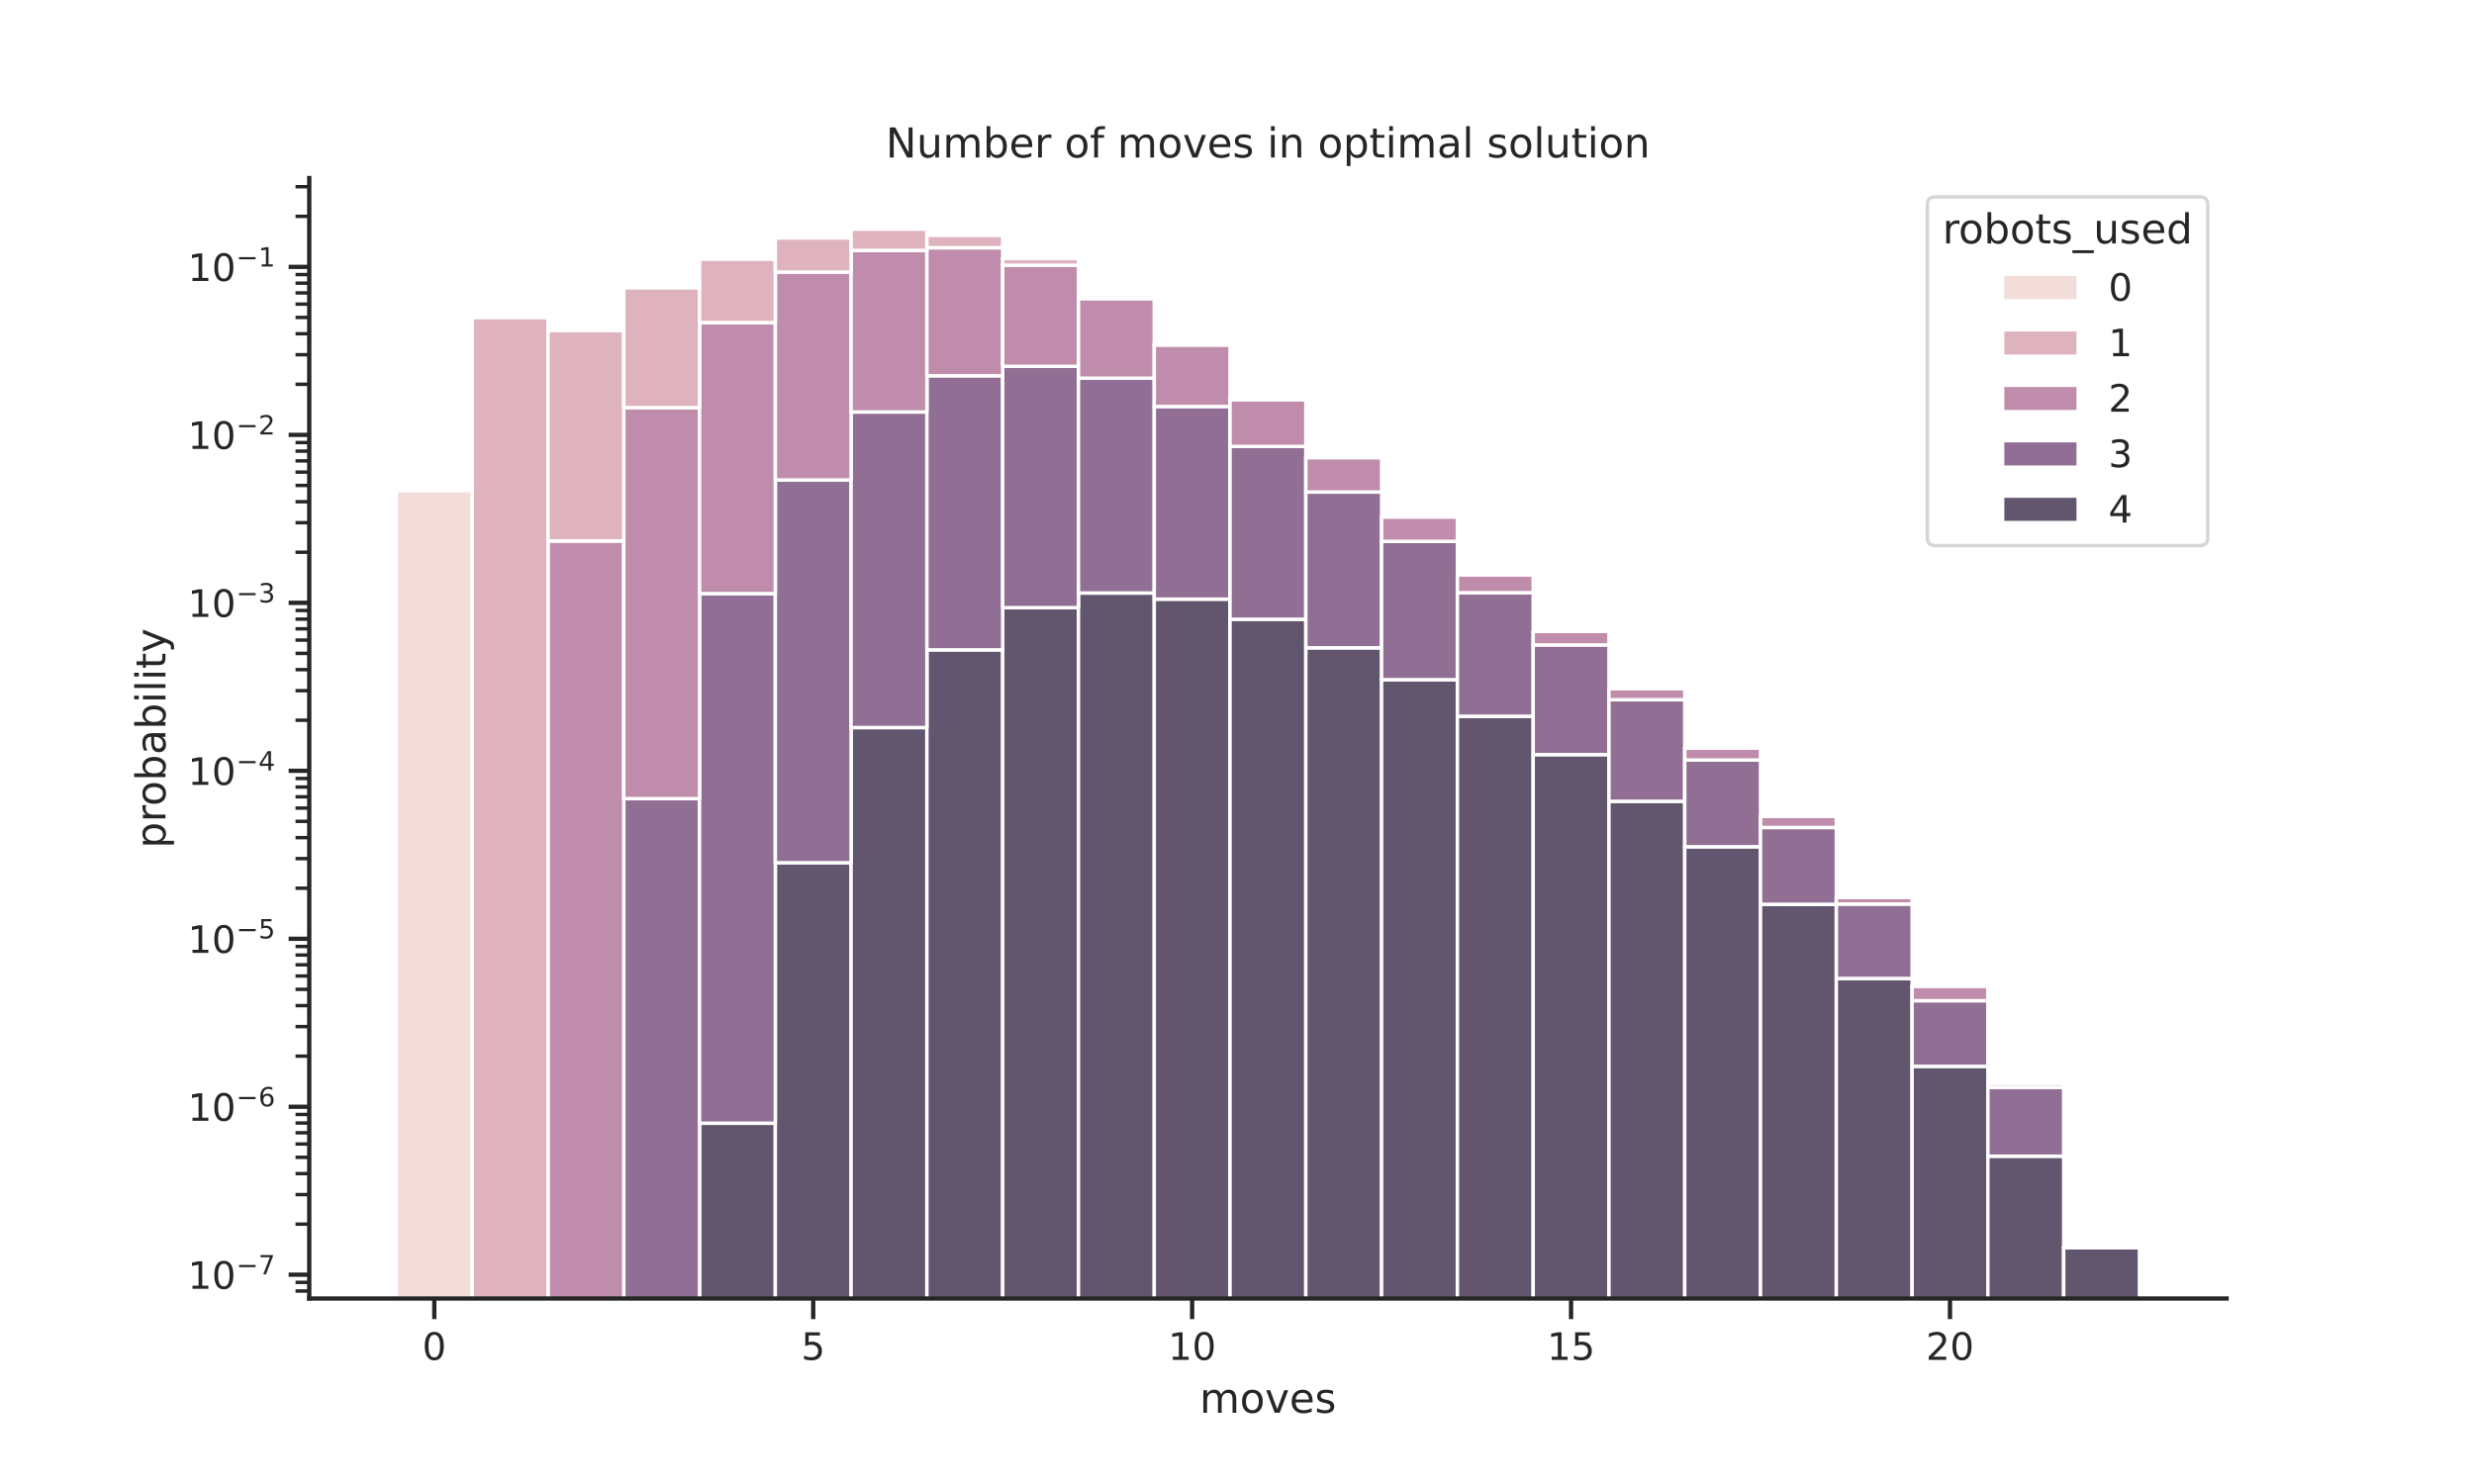 <?xml version="1.0" encoding="utf-8" standalone="no"?>
<!DOCTYPE svg PUBLIC "-//W3C//DTD SVG 1.1//EN"
  "http://www.w3.org/Graphics/SVG/1.1/DTD/svg11.dtd">
<!-- Created with matplotlib (https://matplotlib.org/) -->
<svg height="432pt" version="1.1" viewBox="0 0 720 432" width="720pt" xmlns="http://www.w3.org/2000/svg" xmlns:xlink="http://www.w3.org/1999/xlink">
 <defs>
  <style type="text/css">*{stroke-linecap:butt;stroke-linejoin:round;}</style>
 </defs>
 <g id="figure_1">
  <g id="patch_1">
   <path d="M 0 432 
L 720 432 
L 720 0 
L 0 0 
z
" style="fill:#ffffff;"/>
  </g>
  <g id="axes_1">
   <g id="patch_2">
    <path d="M 90 378 
L 648 378 
L 648 51.84 
L 90 51.84 
z
" style="fill:#ffffff;"/>
   </g>
   <g id="matplotlib.axis_1">
    <g id="xtick_1">
     <g id="line2d_1">
      <defs>
       <path d="M 0 0 
L 0 6 
" id="md243134f1f" style="stroke:#262626;stroke-width:1.25;"/>
      </defs>
      <g>
       <use style="fill:#262626;stroke:#262626;stroke-width:1.25;" x="126.391" xlink:href="#md243134f1f" y="378"/>
      </g>
     </g>
     <g id="text_1">
      <!-- 0 -->
      <g style="fill:#262626;" transform="translate(122.892 395.858)scale(0.11 -0.11)">
       <defs>
        <path d="M 31.781 66.406 
Q 24.172 66.406 20.328 58.906 
Q 16.5 51.422 16.5 36.375 
Q 16.5 21.391 20.328 13.891 
Q 24.172 6.391 31.781 6.391 
Q 39.453 6.391 43.281 13.891 
Q 47.125 21.391 47.125 36.375 
Q 47.125 51.422 43.281 58.906 
Q 39.453 66.406 31.781 66.406 
z
M 31.781 74.219 
Q 44.047 74.219 50.516 64.516 
Q 56.984 54.828 56.984 36.375 
Q 56.984 17.969 50.516 8.266 
Q 44.047 -1.422 31.781 -1.422 
Q 19.531 -1.422 13.062 8.266 
Q 6.594 17.969 6.594 36.375 
Q 6.594 54.828 13.062 64.516 
Q 19.531 74.219 31.781 74.219 
z
" id="DejaVuSans-48"/>
       </defs>
       <use xlink:href="#DejaVuSans-48"/>
      </g>
     </g>
    </g>
    <g id="xtick_2">
     <g id="line2d_2">
      <g>
       <use style="fill:#262626;stroke:#262626;stroke-width:1.25;" x="236.668" xlink:href="#md243134f1f" y="378"/>
      </g>
     </g>
     <g id="text_2">
      <!-- 5 -->
      <g style="fill:#262626;" transform="translate(233.169 395.858)scale(0.11 -0.11)">
       <defs>
        <path d="M 10.797 72.906 
L 49.516 72.906 
L 49.516 64.594 
L 19.828 64.594 
L 19.828 46.734 
Q 21.969 47.469 24.109 47.828 
Q 26.266 48.188 28.422 48.188 
Q 40.625 48.188 47.75 41.5 
Q 54.891 34.812 54.891 23.391 
Q 54.891 11.625 47.562 5.094 
Q 40.234 -1.422 26.906 -1.422 
Q 22.312 -1.422 17.547 -0.641 
Q 12.797 0.141 7.719 1.703 
L 7.719 11.625 
Q 12.109 9.234 16.797 8.062 
Q 21.484 6.891 26.703 6.891 
Q 35.156 6.891 40.078 11.328 
Q 45.016 15.766 45.016 23.391 
Q 45.016 31 40.078 35.438 
Q 35.156 39.891 26.703 39.891 
Q 22.75 39.891 18.812 39.016 
Q 14.891 38.141 10.797 36.281 
z
" id="DejaVuSans-53"/>
       </defs>
       <use xlink:href="#DejaVuSans-53"/>
      </g>
     </g>
    </g>
    <g id="xtick_3">
     <g id="line2d_3">
      <g>
       <use style="fill:#262626;stroke:#262626;stroke-width:1.25;" x="346.945" xlink:href="#md243134f1f" y="378"/>
      </g>
     </g>
     <g id="text_3">
      <!-- 10 -->
      <g style="fill:#262626;" transform="translate(339.946 395.858)scale(0.11 -0.11)">
       <defs>
        <path d="M 12.406 8.297 
L 28.516 8.297 
L 28.516 63.922 
L 10.984 60.406 
L 10.984 69.391 
L 28.422 72.906 
L 38.281 72.906 
L 38.281 8.297 
L 54.391 8.297 
L 54.391 0 
L 12.406 0 
z
" id="DejaVuSans-49"/>
       </defs>
       <use xlink:href="#DejaVuSans-49"/>
       <use x="63.623" xlink:href="#DejaVuSans-48"/>
      </g>
     </g>
    </g>
    <g id="xtick_4">
     <g id="line2d_4">
      <g>
       <use style="fill:#262626;stroke:#262626;stroke-width:1.25;" x="457.221" xlink:href="#md243134f1f" y="378"/>
      </g>
     </g>
     <g id="text_4">
      <!-- 15 -->
      <g style="fill:#262626;" transform="translate(450.223 395.858)scale(0.11 -0.11)">
       <use xlink:href="#DejaVuSans-49"/>
       <use x="63.623" xlink:href="#DejaVuSans-53"/>
      </g>
     </g>
    </g>
    <g id="xtick_5">
     <g id="line2d_5">
      <g>
       <use style="fill:#262626;stroke:#262626;stroke-width:1.25;" x="567.498" xlink:href="#md243134f1f" y="378"/>
      </g>
     </g>
     <g id="text_5">
      <!-- 20 -->
      <g style="fill:#262626;" transform="translate(560.499 395.858)scale(0.11 -0.11)">
       <defs>
        <path d="M 19.188 8.297 
L 53.609 8.297 
L 53.609 0 
L 7.328 0 
L 7.328 8.297 
Q 12.938 14.109 22.625 23.891 
Q 32.328 33.688 34.812 36.531 
Q 39.547 41.844 41.422 45.531 
Q 43.312 49.219 43.312 52.781 
Q 43.312 58.594 39.234 62.25 
Q 35.156 65.922 28.609 65.922 
Q 23.969 65.922 18.812 64.312 
Q 13.672 62.703 7.812 59.422 
L 7.812 69.391 
Q 13.766 71.781 18.938 73 
Q 24.125 74.219 28.422 74.219 
Q 39.75 74.219 46.484 68.547 
Q 53.219 62.891 53.219 53.422 
Q 53.219 48.922 51.531 44.891 
Q 49.859 40.875 45.406 35.406 
Q 44.188 33.984 37.641 27.219 
Q 31.109 20.453 19.188 8.297 
z
" id="DejaVuSans-50"/>
       </defs>
       <use xlink:href="#DejaVuSans-50"/>
       <use x="63.623" xlink:href="#DejaVuSans-48"/>
      </g>
     </g>
    </g>
    <g id="text_6">
     <!-- moves -->
     <g style="fill:#262626;" transform="translate(349.116 411.264)scale(0.12 -0.12)">
      <defs>
       <path d="M 52 44.188 
Q 55.375 50.25 60.062 53.125 
Q 64.75 56 71.094 56 
Q 79.641 56 84.281 50.016 
Q 88.922 44.047 88.922 33.016 
L 88.922 0 
L 79.891 0 
L 79.891 32.719 
Q 79.891 40.578 77.094 44.375 
Q 74.312 48.188 68.609 48.188 
Q 61.625 48.188 57.562 43.547 
Q 53.516 38.922 53.516 30.906 
L 53.516 0 
L 44.484 0 
L 44.484 32.719 
Q 44.484 40.625 41.703 44.406 
Q 38.922 48.188 33.109 48.188 
Q 26.219 48.188 22.156 43.531 
Q 18.109 38.875 18.109 30.906 
L 18.109 0 
L 9.078 0 
L 9.078 54.688 
L 18.109 54.688 
L 18.109 46.188 
Q 21.188 51.219 25.484 53.609 
Q 29.781 56 35.688 56 
Q 41.656 56 45.828 52.969 
Q 50 49.953 52 44.188 
z
" id="DejaVuSans-109"/>
       <path d="M 30.609 48.391 
Q 23.391 48.391 19.188 42.75 
Q 14.984 37.109 14.984 27.297 
Q 14.984 17.484 19.156 11.844 
Q 23.344 6.203 30.609 6.203 
Q 37.797 6.203 41.984 11.859 
Q 46.188 17.531 46.188 27.297 
Q 46.188 37.016 41.984 42.703 
Q 37.797 48.391 30.609 48.391 
z
M 30.609 56 
Q 42.328 56 49.016 48.375 
Q 55.719 40.766 55.719 27.297 
Q 55.719 13.875 49.016 6.219 
Q 42.328 -1.422 30.609 -1.422 
Q 18.844 -1.422 12.172 6.219 
Q 5.516 13.875 5.516 27.297 
Q 5.516 40.766 12.172 48.375 
Q 18.844 56 30.609 56 
z
" id="DejaVuSans-111"/>
       <path d="M 2.984 54.688 
L 12.5 54.688 
L 29.594 8.797 
L 46.688 54.688 
L 56.203 54.688 
L 35.688 0 
L 23.484 0 
z
" id="DejaVuSans-118"/>
       <path d="M 56.203 29.594 
L 56.203 25.203 
L 14.891 25.203 
Q 15.484 15.922 20.484 11.062 
Q 25.484 6.203 34.422 6.203 
Q 39.594 6.203 44.453 7.469 
Q 49.312 8.734 54.109 11.281 
L 54.109 2.781 
Q 49.266 0.734 44.188 -0.344 
Q 39.109 -1.422 33.891 -1.422 
Q 20.797 -1.422 13.156 6.188 
Q 5.516 13.812 5.516 26.812 
Q 5.516 40.234 12.766 48.109 
Q 20.016 56 32.328 56 
Q 43.359 56 49.781 48.891 
Q 56.203 41.797 56.203 29.594 
z
M 47.219 32.234 
Q 47.125 39.594 43.094 43.984 
Q 39.062 48.391 32.422 48.391 
Q 24.906 48.391 20.391 44.141 
Q 15.875 39.891 15.188 32.172 
z
" id="DejaVuSans-101"/>
       <path d="M 44.281 53.078 
L 44.281 44.578 
Q 40.484 46.531 36.375 47.5 
Q 32.281 48.484 27.875 48.484 
Q 21.188 48.484 17.844 46.438 
Q 14.5 44.391 14.5 40.281 
Q 14.5 37.156 16.891 35.375 
Q 19.281 33.594 26.516 31.984 
L 29.594 31.297 
Q 39.156 29.25 43.188 25.516 
Q 47.219 21.781 47.219 15.094 
Q 47.219 7.469 41.188 3.016 
Q 35.156 -1.422 24.609 -1.422 
Q 20.219 -1.422 15.453 -0.562 
Q 10.688 0.297 5.422 2 
L 5.422 11.281 
Q 10.406 8.688 15.234 7.391 
Q 20.062 6.109 24.812 6.109 
Q 31.156 6.109 34.562 8.281 
Q 37.984 10.453 37.984 14.406 
Q 37.984 18.062 35.516 20.016 
Q 33.062 21.969 24.703 23.781 
L 21.578 24.516 
Q 13.234 26.266 9.516 29.906 
Q 5.812 33.547 5.812 39.891 
Q 5.812 47.609 11.281 51.797 
Q 16.75 56 26.812 56 
Q 31.781 56 36.172 55.266 
Q 40.578 54.547 44.281 53.078 
z
" id="DejaVuSans-115"/>
      </defs>
      <use xlink:href="#DejaVuSans-109"/>
      <use x="97.412" xlink:href="#DejaVuSans-111"/>
      <use x="158.594" xlink:href="#DejaVuSans-118"/>
      <use x="217.773" xlink:href="#DejaVuSans-101"/>
      <use x="279.297" xlink:href="#DejaVuSans-115"/>
     </g>
    </g>
   </g>
   <g id="matplotlib.axis_2">
    <g id="ytick_1">
     <g id="line2d_6">
      <defs>
       <path d="M 0 0 
L -6 0 
" id="m501fc53521" style="stroke:#262626;stroke-width:1.25;"/>
      </defs>
      <g>
       <use style="fill:#262626;stroke:#262626;stroke-width:1.25;" x="90" xlink:href="#m501fc53521" y="371.074"/>
      </g>
     </g>
     <g id="text_7">
      <!-- $\mathdefault{10^{-7}}$ -->
      <g style="fill:#262626;" transform="translate(54.65 375.253)scale(0.11 -0.11)">
       <defs>
        <path d="M 10.594 35.5 
L 73.188 35.5 
L 73.188 27.203 
L 10.594 27.203 
z
" id="DejaVuSans-8722"/>
        <path d="M 8.203 72.906 
L 55.078 72.906 
L 55.078 68.703 
L 28.609 0 
L 18.312 0 
L 43.219 64.594 
L 8.203 64.594 
z
" id="DejaVuSans-55"/>
       </defs>
       <use transform="translate(0 0.684)" xlink:href="#DejaVuSans-49"/>
       <use transform="translate(63.623 0.684)" xlink:href="#DejaVuSans-48"/>
       <use transform="translate(128.203 38.966)scale(0.7)" xlink:href="#DejaVuSans-8722"/>
       <use transform="translate(186.855 38.966)scale(0.7)" xlink:href="#DejaVuSans-55"/>
      </g>
     </g>
    </g>
    <g id="ytick_2">
     <g id="line2d_7">
      <g>
       <use style="fill:#262626;stroke:#262626;stroke-width:1.25;" x="90" xlink:href="#m501fc53521" y="322.177"/>
      </g>
     </g>
     <g id="text_8">
      <!-- $\mathdefault{10^{-6}}$ -->
      <g style="fill:#262626;" transform="translate(54.65 326.356)scale(0.11 -0.11)">
       <defs>
        <path d="M 33.016 40.375 
Q 26.375 40.375 22.484 35.828 
Q 18.609 31.297 18.609 23.391 
Q 18.609 15.531 22.484 10.953 
Q 26.375 6.391 33.016 6.391 
Q 39.656 6.391 43.531 10.953 
Q 47.406 15.531 47.406 23.391 
Q 47.406 31.297 43.531 35.828 
Q 39.656 40.375 33.016 40.375 
z
M 52.594 71.297 
L 52.594 62.312 
Q 48.875 64.062 45.094 64.984 
Q 41.312 65.922 37.594 65.922 
Q 27.828 65.922 22.672 59.328 
Q 17.531 52.734 16.797 39.406 
Q 19.672 43.656 24.016 45.922 
Q 28.375 48.188 33.594 48.188 
Q 44.578 48.188 50.953 41.516 
Q 57.328 34.859 57.328 23.391 
Q 57.328 12.156 50.688 5.359 
Q 44.047 -1.422 33.016 -1.422 
Q 20.359 -1.422 13.672 8.266 
Q 6.984 17.969 6.984 36.375 
Q 6.984 53.656 15.188 63.938 
Q 23.391 74.219 37.203 74.219 
Q 40.922 74.219 44.703 73.484 
Q 48.484 72.75 52.594 71.297 
z
" id="DejaVuSans-54"/>
       </defs>
       <use transform="translate(0 0.766)" xlink:href="#DejaVuSans-49"/>
       <use transform="translate(63.623 0.766)" xlink:href="#DejaVuSans-48"/>
       <use transform="translate(128.203 39.047)scale(0.7)" xlink:href="#DejaVuSans-8722"/>
       <use transform="translate(186.855 39.047)scale(0.7)" xlink:href="#DejaVuSans-54"/>
      </g>
     </g>
    </g>
    <g id="ytick_3">
     <g id="line2d_8">
      <g>
       <use style="fill:#262626;stroke:#262626;stroke-width:1.25;" x="90" xlink:href="#m501fc53521" y="273.28"/>
      </g>
     </g>
     <g id="text_9">
      <!-- $\mathdefault{10^{-5}}$ -->
      <g style="fill:#262626;" transform="translate(54.65 277.459)scale(0.11 -0.11)">
       <use transform="translate(0 0.684)" xlink:href="#DejaVuSans-49"/>
       <use transform="translate(63.623 0.684)" xlink:href="#DejaVuSans-48"/>
       <use transform="translate(128.203 38.966)scale(0.7)" xlink:href="#DejaVuSans-8722"/>
       <use transform="translate(186.855 38.966)scale(0.7)" xlink:href="#DejaVuSans-53"/>
      </g>
     </g>
    </g>
    <g id="ytick_4">
     <g id="line2d_9">
      <g>
       <use style="fill:#262626;stroke:#262626;stroke-width:1.25;" x="90" xlink:href="#m501fc53521" y="224.383"/>
      </g>
     </g>
     <g id="text_10">
      <!-- $\mathdefault{10^{-4}}$ -->
      <g style="fill:#262626;" transform="translate(54.65 228.562)scale(0.11 -0.11)">
       <defs>
        <path d="M 37.797 64.312 
L 12.891 25.391 
L 37.797 25.391 
z
M 35.203 72.906 
L 47.609 72.906 
L 47.609 25.391 
L 58.016 25.391 
L 58.016 17.188 
L 47.609 17.188 
L 47.609 0 
L 37.797 0 
L 37.797 17.188 
L 4.891 17.188 
L 4.891 26.703 
z
" id="DejaVuSans-52"/>
       </defs>
       <use transform="translate(0 0.684)" xlink:href="#DejaVuSans-49"/>
       <use transform="translate(63.623 0.684)" xlink:href="#DejaVuSans-48"/>
       <use transform="translate(128.203 38.966)scale(0.7)" xlink:href="#DejaVuSans-8722"/>
       <use transform="translate(186.855 38.966)scale(0.7)" xlink:href="#DejaVuSans-52"/>
      </g>
     </g>
    </g>
    <g id="ytick_5">
     <g id="line2d_10">
      <g>
       <use style="fill:#262626;stroke:#262626;stroke-width:1.25;" x="90" xlink:href="#m501fc53521" y="175.486"/>
      </g>
     </g>
     <g id="text_11">
      <!-- $\mathdefault{10^{-3}}$ -->
      <g style="fill:#262626;" transform="translate(54.65 179.665)scale(0.11 -0.11)">
       <defs>
        <path d="M 40.578 39.312 
Q 47.656 37.797 51.625 33 
Q 55.609 28.219 55.609 21.188 
Q 55.609 10.406 48.188 4.484 
Q 40.766 -1.422 27.094 -1.422 
Q 22.516 -1.422 17.656 -0.516 
Q 12.797 0.391 7.625 2.203 
L 7.625 11.719 
Q 11.719 9.328 16.594 8.109 
Q 21.484 6.891 26.812 6.891 
Q 36.078 6.891 40.938 10.547 
Q 45.797 14.203 45.797 21.188 
Q 45.797 27.641 41.281 31.266 
Q 36.766 34.906 28.719 34.906 
L 20.219 34.906 
L 20.219 43.016 
L 29.109 43.016 
Q 36.375 43.016 40.234 45.922 
Q 44.094 48.828 44.094 54.297 
Q 44.094 59.906 40.109 62.906 
Q 36.141 65.922 28.719 65.922 
Q 24.656 65.922 20.016 65.031 
Q 15.375 64.156 9.812 62.312 
L 9.812 71.094 
Q 15.438 72.656 20.344 73.438 
Q 25.25 74.219 29.594 74.219 
Q 40.828 74.219 47.359 69.109 
Q 53.906 64.016 53.906 55.328 
Q 53.906 49.266 50.438 45.094 
Q 46.969 40.922 40.578 39.312 
z
" id="DejaVuSans-51"/>
       </defs>
       <use transform="translate(0 0.766)" xlink:href="#DejaVuSans-49"/>
       <use transform="translate(63.623 0.766)" xlink:href="#DejaVuSans-48"/>
       <use transform="translate(128.203 39.047)scale(0.7)" xlink:href="#DejaVuSans-8722"/>
       <use transform="translate(186.855 39.047)scale(0.7)" xlink:href="#DejaVuSans-51"/>
      </g>
     </g>
    </g>
    <g id="ytick_6">
     <g id="line2d_11">
      <g>
       <use style="fill:#262626;stroke:#262626;stroke-width:1.25;" x="90" xlink:href="#m501fc53521" y="126.589"/>
      </g>
     </g>
     <g id="text_12">
      <!-- $\mathdefault{10^{-2}}$ -->
      <g style="fill:#262626;" transform="translate(54.65 130.768)scale(0.11 -0.11)">
       <use transform="translate(0 0.766)" xlink:href="#DejaVuSans-49"/>
       <use transform="translate(63.623 0.766)" xlink:href="#DejaVuSans-48"/>
       <use transform="translate(128.203 39.047)scale(0.7)" xlink:href="#DejaVuSans-8722"/>
       <use transform="translate(186.855 39.047)scale(0.7)" xlink:href="#DejaVuSans-50"/>
      </g>
     </g>
    </g>
    <g id="ytick_7">
     <g id="line2d_12">
      <g>
       <use style="fill:#262626;stroke:#262626;stroke-width:1.25;" x="90" xlink:href="#m501fc53521" y="77.691"/>
      </g>
     </g>
     <g id="text_13">
      <!-- $\mathdefault{10^{-1}}$ -->
      <g style="fill:#262626;" transform="translate(54.65 81.871)scale(0.11 -0.11)">
       <use transform="translate(0 0.684)" xlink:href="#DejaVuSans-49"/>
       <use transform="translate(63.623 0.684)" xlink:href="#DejaVuSans-48"/>
       <use transform="translate(128.203 38.966)scale(0.7)" xlink:href="#DejaVuSans-8722"/>
       <use transform="translate(186.855 38.966)scale(0.7)" xlink:href="#DejaVuSans-49"/>
      </g>
     </g>
    </g>
    <g id="ytick_8">
     <g id="line2d_13">
      <defs>
       <path d="M 0 0 
L -4 0 
" id="m30866803b9" style="stroke:#262626;"/>
      </defs>
      <g>
       <use style="fill:#262626;stroke:#262626;" x="90" xlink:href="#m30866803b9" y="375.812"/>
      </g>
     </g>
    </g>
    <g id="ytick_9">
     <g id="line2d_14">
      <g>
       <use style="fill:#262626;stroke:#262626;" x="90" xlink:href="#m30866803b9" y="373.311"/>
      </g>
     </g>
    </g>
    <g id="ytick_10">
     <g id="line2d_15">
      <g>
       <use style="fill:#262626;stroke:#262626;" x="90" xlink:href="#m30866803b9" y="356.354"/>
      </g>
     </g>
    </g>
    <g id="ytick_11">
     <g id="line2d_16">
      <g>
       <use style="fill:#262626;stroke:#262626;" x="90" xlink:href="#m30866803b9" y="347.744"/>
      </g>
     </g>
    </g>
    <g id="ytick_12">
     <g id="line2d_17">
      <g>
       <use style="fill:#262626;stroke:#262626;" x="90" xlink:href="#m30866803b9" y="341.635"/>
      </g>
     </g>
    </g>
    <g id="ytick_13">
     <g id="line2d_18">
      <g>
       <use style="fill:#262626;stroke:#262626;" x="90" xlink:href="#m30866803b9" y="336.896"/>
      </g>
     </g>
    </g>
    <g id="ytick_14">
     <g id="line2d_19">
      <g>
       <use style="fill:#262626;stroke:#262626;" x="90" xlink:href="#m30866803b9" y="333.025"/>
      </g>
     </g>
    </g>
    <g id="ytick_15">
     <g id="line2d_20">
      <g>
       <use style="fill:#262626;stroke:#262626;" x="90" xlink:href="#m30866803b9" y="329.751"/>
      </g>
     </g>
    </g>
    <g id="ytick_16">
     <g id="line2d_21">
      <g>
       <use style="fill:#262626;stroke:#262626;" x="90" xlink:href="#m30866803b9" y="326.915"/>
      </g>
     </g>
    </g>
    <g id="ytick_17">
     <g id="line2d_22">
      <g>
       <use style="fill:#262626;stroke:#262626;" x="90" xlink:href="#m30866803b9" y="324.414"/>
      </g>
     </g>
    </g>
    <g id="ytick_18">
     <g id="line2d_23">
      <g>
       <use style="fill:#262626;stroke:#262626;" x="90" xlink:href="#m30866803b9" y="307.457"/>
      </g>
     </g>
    </g>
    <g id="ytick_19">
     <g id="line2d_24">
      <g>
       <use style="fill:#262626;stroke:#262626;" x="90" xlink:href="#m30866803b9" y="298.847"/>
      </g>
     </g>
    </g>
    <g id="ytick_20">
     <g id="line2d_25">
      <g>
       <use style="fill:#262626;stroke:#262626;" x="90" xlink:href="#m30866803b9" y="292.738"/>
      </g>
     </g>
    </g>
    <g id="ytick_21">
     <g id="line2d_26">
      <g>
       <use style="fill:#262626;stroke:#262626;" x="90" xlink:href="#m30866803b9" y="287.999"/>
      </g>
     </g>
    </g>
    <g id="ytick_22">
     <g id="line2d_27">
      <g>
       <use style="fill:#262626;stroke:#262626;" x="90" xlink:href="#m30866803b9" y="284.127"/>
      </g>
     </g>
    </g>
    <g id="ytick_23">
     <g id="line2d_28">
      <g>
       <use style="fill:#262626;stroke:#262626;" x="90" xlink:href="#m30866803b9" y="280.854"/>
      </g>
     </g>
    </g>
    <g id="ytick_24">
     <g id="line2d_29">
      <g>
       <use style="fill:#262626;stroke:#262626;" x="90" xlink:href="#m30866803b9" y="278.018"/>
      </g>
     </g>
    </g>
    <g id="ytick_25">
     <g id="line2d_30">
      <g>
       <use style="fill:#262626;stroke:#262626;" x="90" xlink:href="#m30866803b9" y="275.517"/>
      </g>
     </g>
    </g>
    <g id="ytick_26">
     <g id="line2d_31">
      <g>
       <use style="fill:#262626;stroke:#262626;" x="90" xlink:href="#m30866803b9" y="258.56"/>
      </g>
     </g>
    </g>
    <g id="ytick_27">
     <g id="line2d_32">
      <g>
       <use style="fill:#262626;stroke:#262626;" x="90" xlink:href="#m30866803b9" y="249.95"/>
      </g>
     </g>
    </g>
    <g id="ytick_28">
     <g id="line2d_33">
      <g>
       <use style="fill:#262626;stroke:#262626;" x="90" xlink:href="#m30866803b9" y="243.841"/>
      </g>
     </g>
    </g>
    <g id="ytick_29">
     <g id="line2d_34">
      <g>
       <use style="fill:#262626;stroke:#262626;" x="90" xlink:href="#m30866803b9" y="239.102"/>
      </g>
     </g>
    </g>
    <g id="ytick_30">
     <g id="line2d_35">
      <g>
       <use style="fill:#262626;stroke:#262626;" x="90" xlink:href="#m30866803b9" y="235.23"/>
      </g>
     </g>
    </g>
    <g id="ytick_31">
     <g id="line2d_36">
      <g>
       <use style="fill:#262626;stroke:#262626;" x="90" xlink:href="#m30866803b9" y="231.957"/>
      </g>
     </g>
    </g>
    <g id="ytick_32">
     <g id="line2d_37">
      <g>
       <use style="fill:#262626;stroke:#262626;" x="90" xlink:href="#m30866803b9" y="229.121"/>
      </g>
     </g>
    </g>
    <g id="ytick_33">
     <g id="line2d_38">
      <g>
       <use style="fill:#262626;stroke:#262626;" x="90" xlink:href="#m30866803b9" y="226.62"/>
      </g>
     </g>
    </g>
    <g id="ytick_34">
     <g id="line2d_39">
      <g>
       <use style="fill:#262626;stroke:#262626;" x="90" xlink:href="#m30866803b9" y="209.663"/>
      </g>
     </g>
    </g>
    <g id="ytick_35">
     <g id="line2d_40">
      <g>
       <use style="fill:#262626;stroke:#262626;" x="90" xlink:href="#m30866803b9" y="201.053"/>
      </g>
     </g>
    </g>
    <g id="ytick_36">
     <g id="line2d_41">
      <g>
       <use style="fill:#262626;stroke:#262626;" x="90" xlink:href="#m30866803b9" y="194.944"/>
      </g>
     </g>
    </g>
    <g id="ytick_37">
     <g id="line2d_42">
      <g>
       <use style="fill:#262626;stroke:#262626;" x="90" xlink:href="#m30866803b9" y="190.205"/>
      </g>
     </g>
    </g>
    <g id="ytick_38">
     <g id="line2d_43">
      <g>
       <use style="fill:#262626;stroke:#262626;" x="90" xlink:href="#m30866803b9" y="186.333"/>
      </g>
     </g>
    </g>
    <g id="ytick_39">
     <g id="line2d_44">
      <g>
       <use style="fill:#262626;stroke:#262626;" x="90" xlink:href="#m30866803b9" y="183.06"/>
      </g>
     </g>
    </g>
    <g id="ytick_40">
     <g id="line2d_45">
      <g>
       <use style="fill:#262626;stroke:#262626;" x="90" xlink:href="#m30866803b9" y="180.224"/>
      </g>
     </g>
    </g>
    <g id="ytick_41">
     <g id="line2d_46">
      <g>
       <use style="fill:#262626;stroke:#262626;" x="90" xlink:href="#m30866803b9" y="177.723"/>
      </g>
     </g>
    </g>
    <g id="ytick_42">
     <g id="line2d_47">
      <g>
       <use style="fill:#262626;stroke:#262626;" x="90" xlink:href="#m30866803b9" y="160.766"/>
      </g>
     </g>
    </g>
    <g id="ytick_43">
     <g id="line2d_48">
      <g>
       <use style="fill:#262626;stroke:#262626;" x="90" xlink:href="#m30866803b9" y="152.156"/>
      </g>
     </g>
    </g>
    <g id="ytick_44">
     <g id="line2d_49">
      <g>
       <use style="fill:#262626;stroke:#262626;" x="90" xlink:href="#m30866803b9" y="146.047"/>
      </g>
     </g>
    </g>
    <g id="ytick_45">
     <g id="line2d_50">
      <g>
       <use style="fill:#262626;stroke:#262626;" x="90" xlink:href="#m30866803b9" y="141.308"/>
      </g>
     </g>
    </g>
    <g id="ytick_46">
     <g id="line2d_51">
      <g>
       <use style="fill:#262626;stroke:#262626;" x="90" xlink:href="#m30866803b9" y="137.436"/>
      </g>
     </g>
    </g>
    <g id="ytick_47">
     <g id="line2d_52">
      <g>
       <use style="fill:#262626;stroke:#262626;" x="90" xlink:href="#m30866803b9" y="134.163"/>
      </g>
     </g>
    </g>
    <g id="ytick_48">
     <g id="line2d_53">
      <g>
       <use style="fill:#262626;stroke:#262626;" x="90" xlink:href="#m30866803b9" y="131.327"/>
      </g>
     </g>
    </g>
    <g id="ytick_49">
     <g id="line2d_54">
      <g>
       <use style="fill:#262626;stroke:#262626;" x="90" xlink:href="#m30866803b9" y="128.826"/>
      </g>
     </g>
    </g>
    <g id="ytick_50">
     <g id="line2d_55">
      <g>
       <use style="fill:#262626;stroke:#262626;" x="90" xlink:href="#m30866803b9" y="111.869"/>
      </g>
     </g>
    </g>
    <g id="ytick_51">
     <g id="line2d_56">
      <g>
       <use style="fill:#262626;stroke:#262626;" x="90" xlink:href="#m30866803b9" y="103.259"/>
      </g>
     </g>
    </g>
    <g id="ytick_52">
     <g id="line2d_57">
      <g>
       <use style="fill:#262626;stroke:#262626;" x="90" xlink:href="#m30866803b9" y="97.15"/>
      </g>
     </g>
    </g>
    <g id="ytick_53">
     <g id="line2d_58">
      <g>
       <use style="fill:#262626;stroke:#262626;" x="90" xlink:href="#m30866803b9" y="92.411"/>
      </g>
     </g>
    </g>
    <g id="ytick_54">
     <g id="line2d_59">
      <g>
       <use style="fill:#262626;stroke:#262626;" x="90" xlink:href="#m30866803b9" y="88.539"/>
      </g>
     </g>
    </g>
    <g id="ytick_55">
     <g id="line2d_60">
      <g>
       <use style="fill:#262626;stroke:#262626;" x="90" xlink:href="#m30866803b9" y="85.266"/>
      </g>
     </g>
    </g>
    <g id="ytick_56">
     <g id="line2d_61">
      <g>
       <use style="fill:#262626;stroke:#262626;" x="90" xlink:href="#m30866803b9" y="82.43"/>
      </g>
     </g>
    </g>
    <g id="ytick_57">
     <g id="line2d_62">
      <g>
       <use style="fill:#262626;stroke:#262626;" x="90" xlink:href="#m30866803b9" y="79.929"/>
      </g>
     </g>
    </g>
    <g id="ytick_58">
     <g id="line2d_63">
      <g>
       <use style="fill:#262626;stroke:#262626;" x="90" xlink:href="#m30866803b9" y="62.972"/>
      </g>
     </g>
    </g>
    <g id="ytick_59">
     <g id="line2d_64">
      <g>
       <use style="fill:#262626;stroke:#262626;" x="90" xlink:href="#m30866803b9" y="54.362"/>
      </g>
     </g>
    </g>
    <g id="text_14">
     <!-- probability -->
     <g style="fill:#262626;" transform="translate(48.154 246.931)rotate(-90)scale(0.12 -0.12)">
      <defs>
       <path d="M 18.109 8.203 
L 18.109 -20.797 
L 9.078 -20.797 
L 9.078 54.688 
L 18.109 54.688 
L 18.109 46.391 
Q 20.953 51.266 25.266 53.625 
Q 29.594 56 35.594 56 
Q 45.562 56 51.781 48.094 
Q 58.016 40.188 58.016 27.297 
Q 58.016 14.406 51.781 6.484 
Q 45.562 -1.422 35.594 -1.422 
Q 29.594 -1.422 25.266 0.953 
Q 20.953 3.328 18.109 8.203 
z
M 48.688 27.297 
Q 48.688 37.203 44.609 42.844 
Q 40.531 48.484 33.406 48.484 
Q 26.266 48.484 22.188 42.844 
Q 18.109 37.203 18.109 27.297 
Q 18.109 17.391 22.188 11.75 
Q 26.266 6.109 33.406 6.109 
Q 40.531 6.109 44.609 11.75 
Q 48.688 17.391 48.688 27.297 
z
" id="DejaVuSans-112"/>
       <path d="M 41.109 46.297 
Q 39.594 47.172 37.812 47.578 
Q 36.031 48 33.891 48 
Q 26.266 48 22.188 43.047 
Q 18.109 38.094 18.109 28.812 
L 18.109 0 
L 9.078 0 
L 9.078 54.688 
L 18.109 54.688 
L 18.109 46.188 
Q 20.953 51.172 25.484 53.578 
Q 30.031 56 36.531 56 
Q 37.453 56 38.578 55.875 
Q 39.703 55.766 41.062 55.516 
z
" id="DejaVuSans-114"/>
       <path d="M 48.688 27.297 
Q 48.688 37.203 44.609 42.844 
Q 40.531 48.484 33.406 48.484 
Q 26.266 48.484 22.188 42.844 
Q 18.109 37.203 18.109 27.297 
Q 18.109 17.391 22.188 11.75 
Q 26.266 6.109 33.406 6.109 
Q 40.531 6.109 44.609 11.75 
Q 48.688 17.391 48.688 27.297 
z
M 18.109 46.391 
Q 20.953 51.266 25.266 53.625 
Q 29.594 56 35.594 56 
Q 45.562 56 51.781 48.094 
Q 58.016 40.188 58.016 27.297 
Q 58.016 14.406 51.781 6.484 
Q 45.562 -1.422 35.594 -1.422 
Q 29.594 -1.422 25.266 0.953 
Q 20.953 3.328 18.109 8.203 
L 18.109 0 
L 9.078 0 
L 9.078 75.984 
L 18.109 75.984 
z
" id="DejaVuSans-98"/>
       <path d="M 34.281 27.484 
Q 23.391 27.484 19.188 25 
Q 14.984 22.516 14.984 16.5 
Q 14.984 11.719 18.141 8.906 
Q 21.297 6.109 26.703 6.109 
Q 34.188 6.109 38.703 11.406 
Q 43.219 16.703 43.219 25.484 
L 43.219 27.484 
z
M 52.203 31.203 
L 52.203 0 
L 43.219 0 
L 43.219 8.297 
Q 40.141 3.328 35.547 0.953 
Q 30.953 -1.422 24.312 -1.422 
Q 15.922 -1.422 10.953 3.297 
Q 6 8.016 6 15.922 
Q 6 25.141 12.172 29.828 
Q 18.359 34.516 30.609 34.516 
L 43.219 34.516 
L 43.219 35.406 
Q 43.219 41.609 39.141 45 
Q 35.062 48.391 27.688 48.391 
Q 23 48.391 18.547 47.266 
Q 14.109 46.141 10.016 43.891 
L 10.016 52.203 
Q 14.938 54.109 19.578 55.047 
Q 24.219 56 28.609 56 
Q 40.484 56 46.344 49.844 
Q 52.203 43.703 52.203 31.203 
z
" id="DejaVuSans-97"/>
       <path d="M 9.422 54.688 
L 18.406 54.688 
L 18.406 0 
L 9.422 0 
z
M 9.422 75.984 
L 18.406 75.984 
L 18.406 64.594 
L 9.422 64.594 
z
" id="DejaVuSans-105"/>
       <path d="M 9.422 75.984 
L 18.406 75.984 
L 18.406 0 
L 9.422 0 
z
" id="DejaVuSans-108"/>
       <path d="M 18.312 70.219 
L 18.312 54.688 
L 36.812 54.688 
L 36.812 47.703 
L 18.312 47.703 
L 18.312 18.016 
Q 18.312 11.328 20.141 9.422 
Q 21.969 7.516 27.594 7.516 
L 36.812 7.516 
L 36.812 0 
L 27.594 0 
Q 17.188 0 13.234 3.875 
Q 9.281 7.766 9.281 18.016 
L 9.281 47.703 
L 2.688 47.703 
L 2.688 54.688 
L 9.281 54.688 
L 9.281 70.219 
z
" id="DejaVuSans-116"/>
       <path d="M 32.172 -5.078 
Q 28.375 -14.844 24.75 -17.812 
Q 21.141 -20.797 15.094 -20.797 
L 7.906 -20.797 
L 7.906 -13.281 
L 13.188 -13.281 
Q 16.891 -13.281 18.938 -11.516 
Q 21 -9.766 23.484 -3.219 
L 25.094 0.875 
L 2.984 54.688 
L 12.5 54.688 
L 29.594 11.922 
L 46.688 54.688 
L 56.203 54.688 
z
" id="DejaVuSans-121"/>
      </defs>
      <use xlink:href="#DejaVuSans-112"/>
      <use x="63.477" xlink:href="#DejaVuSans-114"/>
      <use x="102.34" xlink:href="#DejaVuSans-111"/>
      <use x="163.521" xlink:href="#DejaVuSans-98"/>
      <use x="226.998" xlink:href="#DejaVuSans-97"/>
      <use x="288.277" xlink:href="#DejaVuSans-98"/>
      <use x="351.754" xlink:href="#DejaVuSans-105"/>
      <use x="379.537" xlink:href="#DejaVuSans-108"/>
      <use x="407.32" xlink:href="#DejaVuSans-105"/>
      <use x="435.104" xlink:href="#DejaVuSans-116"/>
      <use x="474.312" xlink:href="#DejaVuSans-121"/>
     </g>
    </g>
   </g>
   <g id="patch_3">
    <path clip-path="url(#p3c350859d6)" d="M 115.364 48925.855 
L 137.419 48925.855 
L 137.419 48925.855 
L 115.364 48925.855 
z
" style="fill:#2d1e3e;fill-opacity:0.75;stroke:#ffffff;stroke-linejoin:miter;"/>
   </g>
   <g id="patch_4">
    <path clip-path="url(#p3c350859d6)" d="M 137.419 48925.855 
L 159.474 48925.855 
L 159.474 48925.855 
L 137.419 48925.855 
z
" style="fill:#2d1e3e;fill-opacity:0.75;stroke:#ffffff;stroke-linejoin:miter;"/>
   </g>
   <g id="patch_5">
    <path clip-path="url(#p3c350859d6)" d="M 159.474 48925.855 
L 181.53 48925.855 
L 181.53 48925.855 
L 159.474 48925.855 
z
" style="fill:#2d1e3e;fill-opacity:0.75;stroke:#ffffff;stroke-linejoin:miter;"/>
   </g>
   <g id="patch_6">
    <path clip-path="url(#p3c350859d6)" d="M 181.53 48925.855 
L 203.585 48925.855 
L 203.585 48925.855 
L 181.53 48925.855 
z
" style="fill:#2d1e3e;fill-opacity:0.75;stroke:#ffffff;stroke-linejoin:miter;"/>
   </g>
   <g id="patch_7">
    <path clip-path="url(#p3c350859d6)" d="M 203.585 48925.855 
L 225.64 48925.855 
L 225.64 326.973 
L 203.585 326.973 
z
" style="fill:#2d1e3e;fill-opacity:0.75;stroke:#ffffff;stroke-linejoin:miter;"/>
   </g>
   <g id="patch_8">
    <path clip-path="url(#p3c350859d6)" d="M 225.64 48925.855 
L 247.696 48925.855 
L 247.696 251.144 
L 225.64 251.144 
z
" style="fill:#2d1e3e;fill-opacity:0.75;stroke:#ffffff;stroke-linejoin:miter;"/>
   </g>
   <g id="patch_9">
    <path clip-path="url(#p3c350859d6)" d="M 247.696 48925.855 
L 269.751 48925.855 
L 269.751 211.787 
L 247.696 211.787 
z
" style="fill:#2d1e3e;fill-opacity:0.75;stroke:#ffffff;stroke-linejoin:miter;"/>
   </g>
   <g id="patch_10">
    <path clip-path="url(#p3c350859d6)" d="M 269.751 48925.855 
L 291.806 48925.855 
L 291.806 189.179 
L 269.751 189.179 
z
" style="fill:#2d1e3e;fill-opacity:0.75;stroke:#ffffff;stroke-linejoin:miter;"/>
   </g>
   <g id="patch_11">
    <path clip-path="url(#p3c350859d6)" d="M 291.806 48925.855 
L 313.862 48925.855 
L 313.862 176.882 
L 291.806 176.882 
z
" style="fill:#2d1e3e;fill-opacity:0.75;stroke:#ffffff;stroke-linejoin:miter;"/>
   </g>
   <g id="patch_12">
    <path clip-path="url(#p3c350859d6)" d="M 313.862 48925.855 
L 335.917 48925.855 
L 335.917 172.623 
L 313.862 172.623 
z
" style="fill:#2d1e3e;fill-opacity:0.75;stroke:#ffffff;stroke-linejoin:miter;"/>
   </g>
   <g id="patch_13">
    <path clip-path="url(#p3c350859d6)" d="M 335.917 48925.855 
L 357.972 48925.855 
L 357.972 174.41 
L 335.917 174.41 
z
" style="fill:#2d1e3e;fill-opacity:0.75;stroke:#ffffff;stroke-linejoin:miter;"/>
   </g>
   <g id="patch_14">
    <path clip-path="url(#p3c350859d6)" d="M 357.972 48925.855 
L 380.028 48925.855 
L 380.028 180.264 
L 357.972 180.264 
z
" style="fill:#2d1e3e;fill-opacity:0.75;stroke:#ffffff;stroke-linejoin:miter;"/>
   </g>
   <g id="patch_15">
    <path clip-path="url(#p3c350859d6)" d="M 380.028 48925.855 
L 402.083 48925.855 
L 402.083 188.591 
L 380.028 188.591 
z
" style="fill:#2d1e3e;fill-opacity:0.75;stroke:#ffffff;stroke-linejoin:miter;"/>
   </g>
   <g id="patch_16">
    <path clip-path="url(#p3c350859d6)" d="M 402.083 48925.855 
L 424.138 48925.855 
L 424.138 197.857 
L 402.083 197.857 
z
" style="fill:#2d1e3e;fill-opacity:0.75;stroke:#ffffff;stroke-linejoin:miter;"/>
   </g>
   <g id="patch_17">
    <path clip-path="url(#p3c350859d6)" d="M 424.138 48925.855 
L 446.194 48925.855 
L 446.194 208.505 
L 424.138 208.505 
z
" style="fill:#2d1e3e;fill-opacity:0.75;stroke:#ffffff;stroke-linejoin:miter;"/>
   </g>
   <g id="patch_18">
    <path clip-path="url(#p3c350859d6)" d="M 446.194 48925.855 
L 468.249 48925.855 
L 468.249 219.674 
L 446.194 219.674 
z
" style="fill:#2d1e3e;fill-opacity:0.75;stroke:#ffffff;stroke-linejoin:miter;"/>
   </g>
   <g id="patch_19">
    <path clip-path="url(#p3c350859d6)" d="M 468.249 48925.855 
L 490.304 48925.855 
L 490.304 233.252 
L 468.249 233.252 
z
" style="fill:#2d1e3e;fill-opacity:0.75;stroke:#ffffff;stroke-linejoin:miter;"/>
   </g>
   <g id="patch_20">
    <path clip-path="url(#p3c350859d6)" d="M 490.304 48925.855 
L 512.36 48925.855 
L 512.36 246.482 
L 490.304 246.482 
z
" style="fill:#2d1e3e;fill-opacity:0.75;stroke:#ffffff;stroke-linejoin:miter;"/>
   </g>
   <g id="patch_21">
    <path clip-path="url(#p3c350859d6)" d="M 512.36 48925.855 
L 534.415 48925.855 
L 534.415 263.26 
L 512.36 263.26 
z
" style="fill:#2d1e3e;fill-opacity:0.75;stroke:#ffffff;stroke-linejoin:miter;"/>
   </g>
   <g id="patch_22">
    <path clip-path="url(#p3c350859d6)" d="M 534.415 48925.855 
L 556.47 48925.855 
L 556.47 284.839 
L 534.415 284.839 
z
" style="fill:#2d1e3e;fill-opacity:0.75;stroke:#ffffff;stroke-linejoin:miter;"/>
   </g>
   <g id="patch_23">
    <path clip-path="url(#p3c350859d6)" d="M 556.47 48925.855 
L 578.526 48925.855 
L 578.526 310.406 
L 556.47 310.406 
z
" style="fill:#2d1e3e;fill-opacity:0.75;stroke:#ffffff;stroke-linejoin:miter;"/>
   </g>
   <g id="patch_24">
    <path clip-path="url(#p3c350859d6)" d="M 578.526 48925.855 
L 600.581 48925.855 
L 600.581 336.571 
L 578.526 336.571 
z
" style="fill:#2d1e3e;fill-opacity:0.75;stroke:#ffffff;stroke-linejoin:miter;"/>
   </g>
   <g id="patch_25">
    <path clip-path="url(#p3c350859d6)" d="M 600.581 48925.855 
L 622.636 48925.855 
L 622.636 363.175 
L 600.581 363.175 
z
" style="fill:#2d1e3e;fill-opacity:0.75;stroke:#ffffff;stroke-linejoin:miter;"/>
   </g>
   <g id="patch_26">
    <path clip-path="url(#p3c350859d6)" d="M 115.364 48925.855 
L 137.419 48925.855 
L 137.419 48925.855 
L 115.364 48925.855 
z
" style="fill:#6c3f70;fill-opacity:0.75;stroke:#ffffff;stroke-linejoin:miter;"/>
   </g>
   <g id="patch_27">
    <path clip-path="url(#p3c350859d6)" d="M 137.419 48925.855 
L 159.474 48925.855 
L 159.474 48925.855 
L 137.419 48925.855 
z
" style="fill:#6c3f70;fill-opacity:0.75;stroke:#ffffff;stroke-linejoin:miter;"/>
   </g>
   <g id="patch_28">
    <path clip-path="url(#p3c350859d6)" d="M 159.474 48925.855 
L 181.53 48925.855 
L 181.53 48925.855 
L 159.474 48925.855 
z
" style="fill:#6c3f70;fill-opacity:0.75;stroke:#ffffff;stroke-linejoin:miter;"/>
   </g>
   <g id="patch_29">
    <path clip-path="url(#p3c350859d6)" d="M 181.53 48925.855 
L 203.585 48925.855 
L 203.585 232.494 
L 181.53 232.494 
z
" style="fill:#6c3f70;fill-opacity:0.75;stroke:#ffffff;stroke-linejoin:miter;"/>
   </g>
   <g id="patch_30">
    <path clip-path="url(#p3c350859d6)" d="M 203.585 326.973 
L 225.64 326.973 
L 225.64 172.807 
L 203.585 172.807 
z
" style="fill:#6c3f70;fill-opacity:0.75;stroke:#ffffff;stroke-linejoin:miter;"/>
   </g>
   <g id="patch_31">
    <path clip-path="url(#p3c350859d6)" d="M 225.64 251.144 
L 247.696 251.144 
L 247.696 139.709 
L 225.64 139.709 
z
" style="fill:#6c3f70;fill-opacity:0.75;stroke:#ffffff;stroke-linejoin:miter;"/>
   </g>
   <g id="patch_32">
    <path clip-path="url(#p3c350859d6)" d="M 247.696 211.787 
L 269.751 211.787 
L 269.751 119.929 
L 247.696 119.929 
z
" style="fill:#6c3f70;fill-opacity:0.75;stroke:#ffffff;stroke-linejoin:miter;"/>
   </g>
   <g id="patch_33">
    <path clip-path="url(#p3c350859d6)" d="M 269.751 189.179 
L 291.806 189.179 
L 291.806 109.383 
L 269.751 109.383 
z
" style="fill:#6c3f70;fill-opacity:0.75;stroke:#ffffff;stroke-linejoin:miter;"/>
   </g>
   <g id="patch_34">
    <path clip-path="url(#p3c350859d6)" d="M 291.806 176.882 
L 313.862 176.882 
L 313.862 106.639 
L 291.806 106.639 
z
" style="fill:#6c3f70;fill-opacity:0.75;stroke:#ffffff;stroke-linejoin:miter;"/>
   </g>
   <g id="patch_35">
    <path clip-path="url(#p3c350859d6)" d="M 313.862 172.623 
L 335.917 172.623 
L 335.917 110.095 
L 313.862 110.095 
z
" style="fill:#6c3f70;fill-opacity:0.75;stroke:#ffffff;stroke-linejoin:miter;"/>
   </g>
   <g id="patch_36">
    <path clip-path="url(#p3c350859d6)" d="M 335.917 174.41 
L 357.972 174.41 
L 357.972 118.339 
L 335.917 118.339 
z
" style="fill:#6c3f70;fill-opacity:0.75;stroke:#ffffff;stroke-linejoin:miter;"/>
   </g>
   <g id="patch_37">
    <path clip-path="url(#p3c350859d6)" d="M 357.972 180.264 
L 380.028 180.264 
L 380.028 129.956 
L 357.972 129.956 
z
" style="fill:#6c3f70;fill-opacity:0.75;stroke:#ffffff;stroke-linejoin:miter;"/>
   </g>
   <g id="patch_38">
    <path clip-path="url(#p3c350859d6)" d="M 380.028 188.591 
L 402.083 188.591 
L 402.083 143.225 
L 380.028 143.225 
z
" style="fill:#6c3f70;fill-opacity:0.75;stroke:#ffffff;stroke-linejoin:miter;"/>
   </g>
   <g id="patch_39">
    <path clip-path="url(#p3c350859d6)" d="M 402.083 197.857 
L 424.138 197.857 
L 424.138 157.587 
L 402.083 157.587 
z
" style="fill:#6c3f70;fill-opacity:0.75;stroke:#ffffff;stroke-linejoin:miter;"/>
   </g>
   <g id="patch_40">
    <path clip-path="url(#p3c350859d6)" d="M 424.138 208.505 
L 446.194 208.505 
L 446.194 172.526 
L 424.138 172.526 
z
" style="fill:#6c3f70;fill-opacity:0.75;stroke:#ffffff;stroke-linejoin:miter;"/>
   </g>
   <g id="patch_41">
    <path clip-path="url(#p3c350859d6)" d="M 446.194 219.674 
L 468.249 219.674 
L 468.249 187.732 
L 446.194 187.732 
z
" style="fill:#6c3f70;fill-opacity:0.75;stroke:#ffffff;stroke-linejoin:miter;"/>
   </g>
   <g id="patch_42">
    <path clip-path="url(#p3c350859d6)" d="M 468.249 233.252 
L 490.304 233.252 
L 490.304 203.697 
L 468.249 203.697 
z
" style="fill:#6c3f70;fill-opacity:0.75;stroke:#ffffff;stroke-linejoin:miter;"/>
   </g>
   <g id="patch_43">
    <path clip-path="url(#p3c350859d6)" d="M 490.304 246.482 
L 512.36 246.482 
L 512.36 221.235 
L 490.304 221.235 
z
" style="fill:#6c3f70;fill-opacity:0.75;stroke:#ffffff;stroke-linejoin:miter;"/>
   </g>
   <g id="patch_44">
    <path clip-path="url(#p3c350859d6)" d="M 512.36 263.26 
L 534.415 263.26 
L 534.415 240.88 
L 512.36 240.88 
z
" style="fill:#6c3f70;fill-opacity:0.75;stroke:#ffffff;stroke-linejoin:miter;"/>
   </g>
   <g id="patch_45">
    <path clip-path="url(#p3c350859d6)" d="M 534.415 284.839 
L 556.47 284.839 
L 556.47 263.164 
L 534.415 263.164 
z
" style="fill:#6c3f70;fill-opacity:0.75;stroke:#ffffff;stroke-linejoin:miter;"/>
   </g>
   <g id="patch_46">
    <path clip-path="url(#p3c350859d6)" d="M 556.47 310.406 
L 578.526 310.406 
L 578.526 291.305 
L 556.47 291.305 
z
" style="fill:#6c3f70;fill-opacity:0.75;stroke:#ffffff;stroke-linejoin:miter;"/>
   </g>
   <g id="patch_47">
    <path clip-path="url(#p3c350859d6)" d="M 578.526 336.571 
L 600.581 336.571 
L 600.581 316.515 
L 578.526 316.515 
z
" style="fill:#6c3f70;fill-opacity:0.75;stroke:#ffffff;stroke-linejoin:miter;"/>
   </g>
   <g id="patch_48">
    <path clip-path="url(#p3c350859d6)" d="M 600.581 363.175 
L 622.636 363.175 
L 622.636 363.175 
L 600.581 363.175 
z
" style="fill:#6c3f70;fill-opacity:0.75;stroke:#ffffff;stroke-linejoin:miter;"/>
   </g>
   <g id="patch_49">
    <path clip-path="url(#p3c350859d6)" d="M 115.364 48925.855 
L 137.419 48925.855 
L 137.419 48925.855 
L 115.364 48925.855 
z
" style="fill:#a9678f;fill-opacity:0.75;stroke:#ffffff;stroke-linejoin:miter;"/>
   </g>
   <g id="patch_50">
    <path clip-path="url(#p3c350859d6)" d="M 137.419 48925.855 
L 159.474 48925.855 
L 159.474 48925.855 
L 137.419 48925.855 
z
" style="fill:#a9678f;fill-opacity:0.75;stroke:#ffffff;stroke-linejoin:miter;"/>
   </g>
   <g id="patch_51">
    <path clip-path="url(#p3c350859d6)" d="M 159.474 48925.855 
L 181.53 48925.855 
L 181.53 157.469 
L 159.474 157.469 
z
" style="fill:#a9678f;fill-opacity:0.75;stroke:#ffffff;stroke-linejoin:miter;"/>
   </g>
   <g id="patch_52">
    <path clip-path="url(#p3c350859d6)" d="M 181.53 232.494 
L 203.585 232.494 
L 203.585 118.647 
L 181.53 118.647 
z
" style="fill:#a9678f;fill-opacity:0.75;stroke:#ffffff;stroke-linejoin:miter;"/>
   </g>
   <g id="patch_53">
    <path clip-path="url(#p3c350859d6)" d="M 203.585 172.807 
L 225.64 172.807 
L 225.64 93.898 
L 203.585 93.898 
z
" style="fill:#a9678f;fill-opacity:0.75;stroke:#ffffff;stroke-linejoin:miter;"/>
   </g>
   <g id="patch_54">
    <path clip-path="url(#p3c350859d6)" d="M 225.64 139.709 
L 247.696 139.709 
L 247.696 79.199 
L 225.64 79.199 
z
" style="fill:#a9678f;fill-opacity:0.75;stroke:#ffffff;stroke-linejoin:miter;"/>
   </g>
   <g id="patch_55">
    <path clip-path="url(#p3c350859d6)" d="M 247.696 119.929 
L 269.751 119.929 
L 269.751 72.888 
L 247.696 72.888 
z
" style="fill:#a9678f;fill-opacity:0.75;stroke:#ffffff;stroke-linejoin:miter;"/>
   </g>
   <g id="patch_56">
    <path clip-path="url(#p3c350859d6)" d="M 269.751 109.383 
L 291.806 109.383 
L 291.806 72.106 
L 269.751 72.106 
z
" style="fill:#a9678f;fill-opacity:0.75;stroke:#ffffff;stroke-linejoin:miter;"/>
   </g>
   <g id="patch_57">
    <path clip-path="url(#p3c350859d6)" d="M 291.806 106.639 
L 313.862 106.639 
L 313.862 77.215 
L 291.806 77.215 
z
" style="fill:#a9678f;fill-opacity:0.75;stroke:#ffffff;stroke-linejoin:miter;"/>
   </g>
   <g id="patch_58">
    <path clip-path="url(#p3c350859d6)" d="M 313.862 110.095 
L 335.917 110.095 
L 335.917 86.926 
L 313.862 86.926 
z
" style="fill:#a9678f;fill-opacity:0.75;stroke:#ffffff;stroke-linejoin:miter;"/>
   </g>
   <g id="patch_59">
    <path clip-path="url(#p3c350859d6)" d="M 335.917 118.339 
L 357.972 118.339 
L 357.972 100.442 
L 335.917 100.442 
z
" style="fill:#a9678f;fill-opacity:0.75;stroke:#ffffff;stroke-linejoin:miter;"/>
   </g>
   <g id="patch_60">
    <path clip-path="url(#p3c350859d6)" d="M 357.972 129.956 
L 380.028 129.956 
L 380.028 116.35 
L 357.972 116.35 
z
" style="fill:#a9678f;fill-opacity:0.75;stroke:#ffffff;stroke-linejoin:miter;"/>
   </g>
   <g id="patch_61">
    <path clip-path="url(#p3c350859d6)" d="M 380.028 143.225 
L 402.083 143.225 
L 402.083 133.214 
L 380.028 133.214 
z
" style="fill:#a9678f;fill-opacity:0.75;stroke:#ffffff;stroke-linejoin:miter;"/>
   </g>
   <g id="patch_62">
    <path clip-path="url(#p3c350859d6)" d="M 402.083 157.587 
L 424.138 157.587 
L 424.138 150.471 
L 402.083 150.471 
z
" style="fill:#a9678f;fill-opacity:0.75;stroke:#ffffff;stroke-linejoin:miter;"/>
   </g>
   <g id="patch_63">
    <path clip-path="url(#p3c350859d6)" d="M 424.138 172.526 
L 446.194 172.526 
L 446.194 167.265 
L 424.138 167.265 
z
" style="fill:#a9678f;fill-opacity:0.75;stroke:#ffffff;stroke-linejoin:miter;"/>
   </g>
   <g id="patch_64">
    <path clip-path="url(#p3c350859d6)" d="M 446.194 187.732 
L 468.249 187.732 
L 468.249 183.804 
L 446.194 183.804 
z
" style="fill:#a9678f;fill-opacity:0.75;stroke:#ffffff;stroke-linejoin:miter;"/>
   </g>
   <g id="patch_65">
    <path clip-path="url(#p3c350859d6)" d="M 468.249 203.697 
L 490.304 203.697 
L 490.304 200.387 
L 468.249 200.387 
z
" style="fill:#a9678f;fill-opacity:0.75;stroke:#ffffff;stroke-linejoin:miter;"/>
   </g>
   <g id="patch_66">
    <path clip-path="url(#p3c350859d6)" d="M 490.304 221.235 
L 512.36 221.235 
L 512.36 217.718 
L 490.304 217.718 
z
" style="fill:#a9678f;fill-opacity:0.75;stroke:#ffffff;stroke-linejoin:miter;"/>
   </g>
   <g id="patch_67">
    <path clip-path="url(#p3c350859d6)" d="M 512.36 240.88 
L 534.415 240.88 
L 534.415 237.597 
L 512.36 237.597 
z
" style="fill:#a9678f;fill-opacity:0.75;stroke:#ffffff;stroke-linejoin:miter;"/>
   </g>
   <g id="patch_68">
    <path clip-path="url(#p3c350859d6)" d="M 534.415 263.164 
L 556.47 263.164 
L 556.47 261.158 
L 534.415 261.158 
z
" style="fill:#a9678f;fill-opacity:0.75;stroke:#ffffff;stroke-linejoin:miter;"/>
   </g>
   <g id="patch_69">
    <path clip-path="url(#p3c350859d6)" d="M 556.47 291.305 
L 578.526 291.305 
L 578.526 287.076 
L 556.47 287.076 
z
" style="fill:#a9678f;fill-opacity:0.75;stroke:#ffffff;stroke-linejoin:miter;"/>
   </g>
   <g id="patch_70">
    <path clip-path="url(#p3c350859d6)" d="M 578.526 316.515 
L 600.581 316.515 
L 600.581 315.367 
L 578.526 315.367 
z
" style="fill:#a9678f;fill-opacity:0.75;stroke:#ffffff;stroke-linejoin:miter;"/>
   </g>
   <g id="patch_71">
    <path clip-path="url(#p3c350859d6)" d="M 600.581 363.175 
L 622.636 363.175 
L 622.636 363.175 
L 600.581 363.175 
z
" style="fill:#a9678f;fill-opacity:0.75;stroke:#ffffff;stroke-linejoin:miter;"/>
   </g>
   <g id="patch_72">
    <path clip-path="url(#p3c350859d6)" d="M 115.364 48925.855 
L 137.419 48925.855 
L 137.419 48925.855 
L 115.364 48925.855 
z
" style="fill:#d499a7;fill-opacity:0.75;stroke:#ffffff;stroke-linejoin:miter;"/>
   </g>
   <g id="patch_73">
    <path clip-path="url(#p3c350859d6)" d="M 137.419 48925.855 
L 159.474 48925.855 
L 159.474 92.386 
L 137.419 92.386 
z
" style="fill:#d499a7;fill-opacity:0.75;stroke:#ffffff;stroke-linejoin:miter;"/>
   </g>
   <g id="patch_74">
    <path clip-path="url(#p3c350859d6)" d="M 159.474 157.469 
L 181.53 157.469 
L 181.53 96.195 
L 159.474 96.195 
z
" style="fill:#d499a7;fill-opacity:0.75;stroke:#ffffff;stroke-linejoin:miter;"/>
   </g>
   <g id="patch_75">
    <path clip-path="url(#p3c350859d6)" d="M 181.53 118.647 
L 203.585 118.647 
L 203.585 83.732 
L 181.53 83.732 
z
" style="fill:#d499a7;fill-opacity:0.75;stroke:#ffffff;stroke-linejoin:miter;"/>
   </g>
   <g id="patch_76">
    <path clip-path="url(#p3c350859d6)" d="M 203.585 93.898 
L 225.64 93.898 
L 225.64 75.406 
L 203.585 75.406 
z
" style="fill:#d499a7;fill-opacity:0.75;stroke:#ffffff;stroke-linejoin:miter;"/>
   </g>
   <g id="patch_77">
    <path clip-path="url(#p3c350859d6)" d="M 225.64 79.199 
L 247.696 79.199 
L 247.696 69.241 
L 225.64 69.241 
z
" style="fill:#d499a7;fill-opacity:0.75;stroke:#ffffff;stroke-linejoin:miter;"/>
   </g>
   <g id="patch_78">
    <path clip-path="url(#p3c350859d6)" d="M 247.696 72.888 
L 269.751 72.888 
L 269.751 66.665 
L 247.696 66.665 
z
" style="fill:#d499a7;fill-opacity:0.75;stroke:#ffffff;stroke-linejoin:miter;"/>
   </g>
   <g id="patch_79">
    <path clip-path="url(#p3c350859d6)" d="M 269.751 72.106 
L 291.806 72.106 
L 291.806 68.443 
L 269.751 68.443 
z
" style="fill:#d499a7;fill-opacity:0.75;stroke:#ffffff;stroke-linejoin:miter;"/>
   </g>
   <g id="patch_80">
    <path clip-path="url(#p3c350859d6)" d="M 291.806 77.215 
L 313.862 77.215 
L 313.862 75.186 
L 291.806 75.186 
z
" style="fill:#d499a7;fill-opacity:0.75;stroke:#ffffff;stroke-linejoin:miter;"/>
   </g>
   <g id="patch_81">
    <path clip-path="url(#p3c350859d6)" d="M 313.862 86.926 
L 335.917 86.926 
L 335.917 85.856 
L 313.862 85.856 
z
" style="fill:#d499a7;fill-opacity:0.75;stroke:#ffffff;stroke-linejoin:miter;"/>
   </g>
   <g id="patch_82">
    <path clip-path="url(#p3c350859d6)" d="M 335.917 100.442 
L 357.972 100.442 
L 357.972 99.94 
L 335.917 99.94 
z
" style="fill:#d499a7;fill-opacity:0.75;stroke:#ffffff;stroke-linejoin:miter;"/>
   </g>
   <g id="patch_83">
    <path clip-path="url(#p3c350859d6)" d="M 357.972 116.35 
L 380.028 116.35 
L 380.028 116.134 
L 357.972 116.134 
z
" style="fill:#d499a7;fill-opacity:0.75;stroke:#ffffff;stroke-linejoin:miter;"/>
   </g>
   <g id="patch_84">
    <path clip-path="url(#p3c350859d6)" d="M 380.028 133.214 
L 402.083 133.214 
L 402.083 133.128 
L 380.028 133.128 
z
" style="fill:#d499a7;fill-opacity:0.75;stroke:#ffffff;stroke-linejoin:miter;"/>
   </g>
   <g id="patch_85">
    <path clip-path="url(#p3c350859d6)" d="M 402.083 150.471 
L 424.138 150.471 
L 424.138 150.446 
L 402.083 150.446 
z
" style="fill:#d499a7;fill-opacity:0.75;stroke:#ffffff;stroke-linejoin:miter;"/>
   </g>
   <g id="patch_86">
    <path clip-path="url(#p3c350859d6)" d="M 424.138 167.265 
L 446.194 167.265 
L 446.194 167.262 
L 424.138 167.262 
z
" style="fill:#d499a7;fill-opacity:0.75;stroke:#ffffff;stroke-linejoin:miter;"/>
   </g>
   <g id="patch_87">
    <path clip-path="url(#p3c350859d6)" d="M 446.194 183.804 
L 468.249 183.804 
L 468.249 183.804 
L 446.194 183.804 
z
" style="fill:#d499a7;fill-opacity:0.75;stroke:#ffffff;stroke-linejoin:miter;"/>
   </g>
   <g id="patch_88">
    <path clip-path="url(#p3c350859d6)" d="M 468.249 200.387 
L 490.304 200.387 
L 490.304 200.387 
L 468.249 200.387 
z
" style="fill:#d499a7;fill-opacity:0.75;stroke:#ffffff;stroke-linejoin:miter;"/>
   </g>
   <g id="patch_89">
    <path clip-path="url(#p3c350859d6)" d="M 490.304 217.718 
L 512.36 217.718 
L 512.36 217.718 
L 490.304 217.718 
z
" style="fill:#d499a7;fill-opacity:0.75;stroke:#ffffff;stroke-linejoin:miter;"/>
   </g>
   <g id="patch_90">
    <path clip-path="url(#p3c350859d6)" d="M 512.36 237.597 
L 534.415 237.597 
L 534.415 237.597 
L 512.36 237.597 
z
" style="fill:#d499a7;fill-opacity:0.75;stroke:#ffffff;stroke-linejoin:miter;"/>
   </g>
   <g id="patch_91">
    <path clip-path="url(#p3c350859d6)" d="M 534.415 261.158 
L 556.47 261.158 
L 556.47 261.158 
L 534.415 261.158 
z
" style="fill:#d499a7;fill-opacity:0.75;stroke:#ffffff;stroke-linejoin:miter;"/>
   </g>
   <g id="patch_92">
    <path clip-path="url(#p3c350859d6)" d="M 556.47 287.076 
L 578.526 287.076 
L 578.526 287.076 
L 556.47 287.076 
z
" style="fill:#d499a7;fill-opacity:0.75;stroke:#ffffff;stroke-linejoin:miter;"/>
   </g>
   <g id="patch_93">
    <path clip-path="url(#p3c350859d6)" d="M 578.526 315.367 
L 600.581 315.367 
L 600.581 315.367 
L 578.526 315.367 
z
" style="fill:#d499a7;fill-opacity:0.75;stroke:#ffffff;stroke-linejoin:miter;"/>
   </g>
   <g id="patch_94">
    <path clip-path="url(#p3c350859d6)" d="M 600.581 363.175 
L 622.636 363.175 
L 622.636 363.175 
L 600.581 363.175 
z
" style="fill:#d499a7;fill-opacity:0.75;stroke:#ffffff;stroke-linejoin:miter;"/>
   </g>
   <g id="patch_95">
    <path clip-path="url(#p3c350859d6)" d="M 115.364 48925.855 
L 137.419 48925.855 
L 137.419 142.818 
L 115.364 142.818 
z
" style="fill:#edd1cb;fill-opacity:0.75;stroke:#ffffff;stroke-linejoin:miter;"/>
   </g>
   <g id="patch_96">
    <path clip-path="url(#p3c350859d6)" d="M 137.419 92.386 
L 159.474 92.386 
L 159.474 92.386 
L 137.419 92.386 
z
" style="fill:#edd1cb;fill-opacity:0.75;stroke:#ffffff;stroke-linejoin:miter;"/>
   </g>
   <g id="patch_97">
    <path clip-path="url(#p3c350859d6)" d="M 159.474 96.195 
L 181.53 96.195 
L 181.53 96.195 
L 159.474 96.195 
z
" style="fill:#edd1cb;fill-opacity:0.75;stroke:#ffffff;stroke-linejoin:miter;"/>
   </g>
   <g id="patch_98">
    <path clip-path="url(#p3c350859d6)" d="M 181.53 83.732 
L 203.585 83.732 
L 203.585 83.732 
L 181.53 83.732 
z
" style="fill:#edd1cb;fill-opacity:0.75;stroke:#ffffff;stroke-linejoin:miter;"/>
   </g>
   <g id="patch_99">
    <path clip-path="url(#p3c350859d6)" d="M 203.585 75.406 
L 225.64 75.406 
L 225.64 75.406 
L 203.585 75.406 
z
" style="fill:#edd1cb;fill-opacity:0.75;stroke:#ffffff;stroke-linejoin:miter;"/>
   </g>
   <g id="patch_100">
    <path clip-path="url(#p3c350859d6)" d="M 225.64 69.241 
L 247.696 69.241 
L 247.696 69.241 
L 225.64 69.241 
z
" style="fill:#edd1cb;fill-opacity:0.75;stroke:#ffffff;stroke-linejoin:miter;"/>
   </g>
   <g id="patch_101">
    <path clip-path="url(#p3c350859d6)" d="M 247.696 66.665 
L 269.751 66.665 
L 269.751 66.665 
L 247.696 66.665 
z
" style="fill:#edd1cb;fill-opacity:0.75;stroke:#ffffff;stroke-linejoin:miter;"/>
   </g>
   <g id="patch_102">
    <path clip-path="url(#p3c350859d6)" d="M 269.751 68.443 
L 291.806 68.443 
L 291.806 68.443 
L 269.751 68.443 
z
" style="fill:#edd1cb;fill-opacity:0.75;stroke:#ffffff;stroke-linejoin:miter;"/>
   </g>
   <g id="patch_103">
    <path clip-path="url(#p3c350859d6)" d="M 291.806 75.186 
L 313.862 75.186 
L 313.862 75.186 
L 291.806 75.186 
z
" style="fill:#edd1cb;fill-opacity:0.75;stroke:#ffffff;stroke-linejoin:miter;"/>
   </g>
   <g id="patch_104">
    <path clip-path="url(#p3c350859d6)" d="M 313.862 85.856 
L 335.917 85.856 
L 335.917 85.856 
L 313.862 85.856 
z
" style="fill:#edd1cb;fill-opacity:0.75;stroke:#ffffff;stroke-linejoin:miter;"/>
   </g>
   <g id="patch_105">
    <path clip-path="url(#p3c350859d6)" d="M 335.917 99.94 
L 357.972 99.94 
L 357.972 99.94 
L 335.917 99.94 
z
" style="fill:#edd1cb;fill-opacity:0.75;stroke:#ffffff;stroke-linejoin:miter;"/>
   </g>
   <g id="patch_106">
    <path clip-path="url(#p3c350859d6)" d="M 357.972 116.134 
L 380.028 116.134 
L 380.028 116.134 
L 357.972 116.134 
z
" style="fill:#edd1cb;fill-opacity:0.75;stroke:#ffffff;stroke-linejoin:miter;"/>
   </g>
   <g id="patch_107">
    <path clip-path="url(#p3c350859d6)" d="M 380.028 133.128 
L 402.083 133.128 
L 402.083 133.128 
L 380.028 133.128 
z
" style="fill:#edd1cb;fill-opacity:0.75;stroke:#ffffff;stroke-linejoin:miter;"/>
   </g>
   <g id="patch_108">
    <path clip-path="url(#p3c350859d6)" d="M 402.083 150.446 
L 424.138 150.446 
L 424.138 150.446 
L 402.083 150.446 
z
" style="fill:#edd1cb;fill-opacity:0.75;stroke:#ffffff;stroke-linejoin:miter;"/>
   </g>
   <g id="patch_109">
    <path clip-path="url(#p3c350859d6)" d="M 424.138 167.262 
L 446.194 167.262 
L 446.194 167.262 
L 424.138 167.262 
z
" style="fill:#edd1cb;fill-opacity:0.75;stroke:#ffffff;stroke-linejoin:miter;"/>
   </g>
   <g id="patch_110">
    <path clip-path="url(#p3c350859d6)" d="M 446.194 183.804 
L 468.249 183.804 
L 468.249 183.804 
L 446.194 183.804 
z
" style="fill:#edd1cb;fill-opacity:0.75;stroke:#ffffff;stroke-linejoin:miter;"/>
   </g>
   <g id="patch_111">
    <path clip-path="url(#p3c350859d6)" d="M 468.249 200.387 
L 490.304 200.387 
L 490.304 200.387 
L 468.249 200.387 
z
" style="fill:#edd1cb;fill-opacity:0.75;stroke:#ffffff;stroke-linejoin:miter;"/>
   </g>
   <g id="patch_112">
    <path clip-path="url(#p3c350859d6)" d="M 490.304 217.718 
L 512.36 217.718 
L 512.36 217.718 
L 490.304 217.718 
z
" style="fill:#edd1cb;fill-opacity:0.75;stroke:#ffffff;stroke-linejoin:miter;"/>
   </g>
   <g id="patch_113">
    <path clip-path="url(#p3c350859d6)" d="M 512.36 237.597 
L 534.415 237.597 
L 534.415 237.597 
L 512.36 237.597 
z
" style="fill:#edd1cb;fill-opacity:0.75;stroke:#ffffff;stroke-linejoin:miter;"/>
   </g>
   <g id="patch_114">
    <path clip-path="url(#p3c350859d6)" d="M 534.415 261.158 
L 556.47 261.158 
L 556.47 261.158 
L 534.415 261.158 
z
" style="fill:#edd1cb;fill-opacity:0.75;stroke:#ffffff;stroke-linejoin:miter;"/>
   </g>
   <g id="patch_115">
    <path clip-path="url(#p3c350859d6)" d="M 556.47 287.076 
L 578.526 287.076 
L 578.526 287.076 
L 556.47 287.076 
z
" style="fill:#edd1cb;fill-opacity:0.75;stroke:#ffffff;stroke-linejoin:miter;"/>
   </g>
   <g id="patch_116">
    <path clip-path="url(#p3c350859d6)" d="M 578.526 315.367 
L 600.581 315.367 
L 600.581 315.367 
L 578.526 315.367 
z
" style="fill:#edd1cb;fill-opacity:0.75;stroke:#ffffff;stroke-linejoin:miter;"/>
   </g>
   <g id="patch_117">
    <path clip-path="url(#p3c350859d6)" d="M 600.581 363.175 
L 622.636 363.175 
L 622.636 363.175 
L 600.581 363.175 
z
" style="fill:#edd1cb;fill-opacity:0.75;stroke:#ffffff;stroke-linejoin:miter;"/>
   </g>
   <g id="patch_118">
    <path d="M 90 378 
L 90 51.84 
" style="fill:none;stroke:#262626;stroke-linecap:square;stroke-linejoin:miter;stroke-width:1.25;"/>
   </g>
   <g id="patch_119">
    <path d="M 90 378 
L 648 378 
" style="fill:none;stroke:#262626;stroke-linecap:square;stroke-linejoin:miter;stroke-width:1.25;"/>
   </g>
   <g id="text_15">
    <!-- Number of moves in optimal solution -->
    <g style="fill:#262626;" transform="translate(257.779 45.84)scale(0.12 -0.12)">
     <defs>
      <path d="M 9.812 72.906 
L 23.094 72.906 
L 55.422 11.922 
L 55.422 72.906 
L 64.984 72.906 
L 64.984 0 
L 51.703 0 
L 19.391 60.984 
L 19.391 0 
L 9.812 0 
z
" id="DejaVuSans-78"/>
      <path d="M 8.5 21.578 
L 8.5 54.688 
L 17.484 54.688 
L 17.484 21.922 
Q 17.484 14.156 20.5 10.266 
Q 23.531 6.391 29.594 6.391 
Q 36.859 6.391 41.078 11.031 
Q 45.312 15.672 45.312 23.688 
L 45.312 54.688 
L 54.297 54.688 
L 54.297 0 
L 45.312 0 
L 45.312 8.406 
Q 42.047 3.422 37.719 1 
Q 33.406 -1.422 27.688 -1.422 
Q 18.266 -1.422 13.375 4.438 
Q 8.5 10.297 8.5 21.578 
z
M 31.109 56 
z
" id="DejaVuSans-117"/>
      <path id="DejaVuSans-32"/>
      <path d="M 37.109 75.984 
L 37.109 68.5 
L 28.516 68.5 
Q 23.688 68.5 21.797 66.547 
Q 19.922 64.594 19.922 59.516 
L 19.922 54.688 
L 34.719 54.688 
L 34.719 47.703 
L 19.922 47.703 
L 19.922 0 
L 10.891 0 
L 10.891 47.703 
L 2.297 47.703 
L 2.297 54.688 
L 10.891 54.688 
L 10.891 58.5 
Q 10.891 67.625 15.141 71.797 
Q 19.391 75.984 28.609 75.984 
z
" id="DejaVuSans-102"/>
      <path d="M 54.891 33.016 
L 54.891 0 
L 45.906 0 
L 45.906 32.719 
Q 45.906 40.484 42.875 44.328 
Q 39.844 48.188 33.797 48.188 
Q 26.516 48.188 22.312 43.547 
Q 18.109 38.922 18.109 30.906 
L 18.109 0 
L 9.078 0 
L 9.078 54.688 
L 18.109 54.688 
L 18.109 46.188 
Q 21.344 51.125 25.703 53.562 
Q 30.078 56 35.797 56 
Q 45.219 56 50.047 50.172 
Q 54.891 44.344 54.891 33.016 
z
" id="DejaVuSans-110"/>
     </defs>
     <use xlink:href="#DejaVuSans-78"/>
     <use x="74.805" xlink:href="#DejaVuSans-117"/>
     <use x="138.184" xlink:href="#DejaVuSans-109"/>
     <use x="235.596" xlink:href="#DejaVuSans-98"/>
     <use x="299.072" xlink:href="#DejaVuSans-101"/>
     <use x="360.596" xlink:href="#DejaVuSans-114"/>
     <use x="401.709" xlink:href="#DejaVuSans-32"/>
     <use x="433.496" xlink:href="#DejaVuSans-111"/>
     <use x="494.678" xlink:href="#DejaVuSans-102"/>
     <use x="529.883" xlink:href="#DejaVuSans-32"/>
     <use x="561.67" xlink:href="#DejaVuSans-109"/>
     <use x="659.082" xlink:href="#DejaVuSans-111"/>
     <use x="720.264" xlink:href="#DejaVuSans-118"/>
     <use x="779.443" xlink:href="#DejaVuSans-101"/>
     <use x="840.967" xlink:href="#DejaVuSans-115"/>
     <use x="893.066" xlink:href="#DejaVuSans-32"/>
     <use x="924.854" xlink:href="#DejaVuSans-105"/>
     <use x="952.637" xlink:href="#DejaVuSans-110"/>
     <use x="1016.016" xlink:href="#DejaVuSans-32"/>
     <use x="1047.803" xlink:href="#DejaVuSans-111"/>
     <use x="1108.984" xlink:href="#DejaVuSans-112"/>
     <use x="1172.461" xlink:href="#DejaVuSans-116"/>
     <use x="1211.67" xlink:href="#DejaVuSans-105"/>
     <use x="1239.453" xlink:href="#DejaVuSans-109"/>
     <use x="1336.865" xlink:href="#DejaVuSans-97"/>
     <use x="1398.145" xlink:href="#DejaVuSans-108"/>
     <use x="1425.928" xlink:href="#DejaVuSans-32"/>
     <use x="1457.715" xlink:href="#DejaVuSans-115"/>
     <use x="1509.814" xlink:href="#DejaVuSans-111"/>
     <use x="1570.996" xlink:href="#DejaVuSans-108"/>
     <use x="1598.779" xlink:href="#DejaVuSans-117"/>
     <use x="1662.158" xlink:href="#DejaVuSans-116"/>
     <use x="1701.367" xlink:href="#DejaVuSans-105"/>
     <use x="1729.15" xlink:href="#DejaVuSans-111"/>
     <use x="1790.332" xlink:href="#DejaVuSans-110"/>
    </g>
   </g>
   <g id="legend_1">
    <g id="patch_120">
     <path d="M 563.12 158.817 
L 640.3 158.817 
Q 642.5 158.817 642.5 156.617 
L 642.5 59.54 
Q 642.5 57.34 640.3 57.34 
L 563.12 57.34 
Q 560.92 57.34 560.92 59.54 
L 560.92 156.617 
Q 560.92 158.817 563.12 158.817 
z
" style="fill:#ffffff;opacity:0.8;stroke:#cccccc;stroke-linejoin:miter;"/>
    </g>
    <g id="text_16">
     <!-- robots_used -->
     <g style="fill:#262626;" transform="translate(565.32 70.858)scale(0.12 -0.12)">
      <defs>
       <path d="M 50.984 -16.609 
L 50.984 -23.578 
L -0.984 -23.578 
L -0.984 -16.609 
z
" id="DejaVuSans-95"/>
       <path d="M 45.406 46.391 
L 45.406 75.984 
L 54.391 75.984 
L 54.391 0 
L 45.406 0 
L 45.406 8.203 
Q 42.578 3.328 38.25 0.953 
Q 33.938 -1.422 27.875 -1.422 
Q 17.969 -1.422 11.734 6.484 
Q 5.516 14.406 5.516 27.297 
Q 5.516 40.188 11.734 48.094 
Q 17.969 56 27.875 56 
Q 33.938 56 38.25 53.625 
Q 42.578 51.266 45.406 46.391 
z
M 14.797 27.297 
Q 14.797 17.391 18.875 11.75 
Q 22.953 6.109 30.078 6.109 
Q 37.203 6.109 41.297 11.75 
Q 45.406 17.391 45.406 27.297 
Q 45.406 37.203 41.297 42.844 
Q 37.203 48.484 30.078 48.484 
Q 22.953 48.484 18.875 42.844 
Q 14.797 37.203 14.797 27.297 
z
" id="DejaVuSans-100"/>
      </defs>
      <use xlink:href="#DejaVuSans-114"/>
      <use x="38.863" xlink:href="#DejaVuSans-111"/>
      <use x="100.045" xlink:href="#DejaVuSans-98"/>
      <use x="163.521" xlink:href="#DejaVuSans-111"/>
      <use x="224.703" xlink:href="#DejaVuSans-116"/>
      <use x="263.912" xlink:href="#DejaVuSans-115"/>
      <use x="316.012" xlink:href="#DejaVuSans-95"/>
      <use x="366.012" xlink:href="#DejaVuSans-117"/>
      <use x="429.391" xlink:href="#DejaVuSans-115"/>
      <use x="481.49" xlink:href="#DejaVuSans-101"/>
      <use x="543.014" xlink:href="#DejaVuSans-100"/>
     </g>
    </g>
    <g id="patch_121">
     <path d="M 582.811 87.546 
L 604.811 87.546 
L 604.811 79.846 
L 582.811 79.846 
z
" style="fill:#edd1cb;fill-opacity:0.75;stroke:#ffffff;stroke-linejoin:miter;"/>
    </g>
    <g id="text_17">
     <!-- 0 -->
     <g style="fill:#262626;" transform="translate(613.611 87.546)scale(0.11 -0.11)">
      <use xlink:href="#DejaVuSans-48"/>
     </g>
    </g>
    <g id="patch_122">
     <path d="M 582.811 103.692 
L 604.811 103.692 
L 604.811 95.992 
L 582.811 95.992 
z
" style="fill:#d499a7;fill-opacity:0.75;stroke:#ffffff;stroke-linejoin:miter;"/>
    </g>
    <g id="text_18">
     <!-- 1 -->
     <g style="fill:#262626;" transform="translate(613.611 103.692)scale(0.11 -0.11)">
      <use xlink:href="#DejaVuSans-49"/>
     </g>
    </g>
    <g id="patch_123">
     <path d="M 582.811 119.838 
L 604.811 119.838 
L 604.811 112.138 
L 582.811 112.138 
z
" style="fill:#a9678f;fill-opacity:0.75;stroke:#ffffff;stroke-linejoin:miter;"/>
    </g>
    <g id="text_19">
     <!-- 2 -->
     <g style="fill:#262626;" transform="translate(613.611 119.838)scale(0.11 -0.11)">
      <use xlink:href="#DejaVuSans-50"/>
     </g>
    </g>
    <g id="patch_124">
     <path d="M 582.811 135.984 
L 604.811 135.984 
L 604.811 128.284 
L 582.811 128.284 
z
" style="fill:#6c3f70;fill-opacity:0.75;stroke:#ffffff;stroke-linejoin:miter;"/>
    </g>
    <g id="text_20">
     <!-- 3 -->
     <g style="fill:#262626;" transform="translate(613.611 135.984)scale(0.11 -0.11)">
      <use xlink:href="#DejaVuSans-51"/>
     </g>
    </g>
    <g id="patch_125">
     <path d="M 582.811 152.13 
L 604.811 152.13 
L 604.811 144.43 
L 582.811 144.43 
z
" style="fill:#2d1e3e;fill-opacity:0.75;stroke:#ffffff;stroke-linejoin:miter;"/>
    </g>
    <g id="text_21">
     <!-- 4 -->
     <g style="fill:#262626;" transform="translate(613.611 152.13)scale(0.11 -0.11)">
      <use xlink:href="#DejaVuSans-52"/>
     </g>
    </g>
   </g>
  </g>
 </g>
 <defs>
  <clipPath id="p3c350859d6">
   <rect height="326.16" width="558" x="90" y="51.84"/>
  </clipPath>
 </defs>
</svg>
